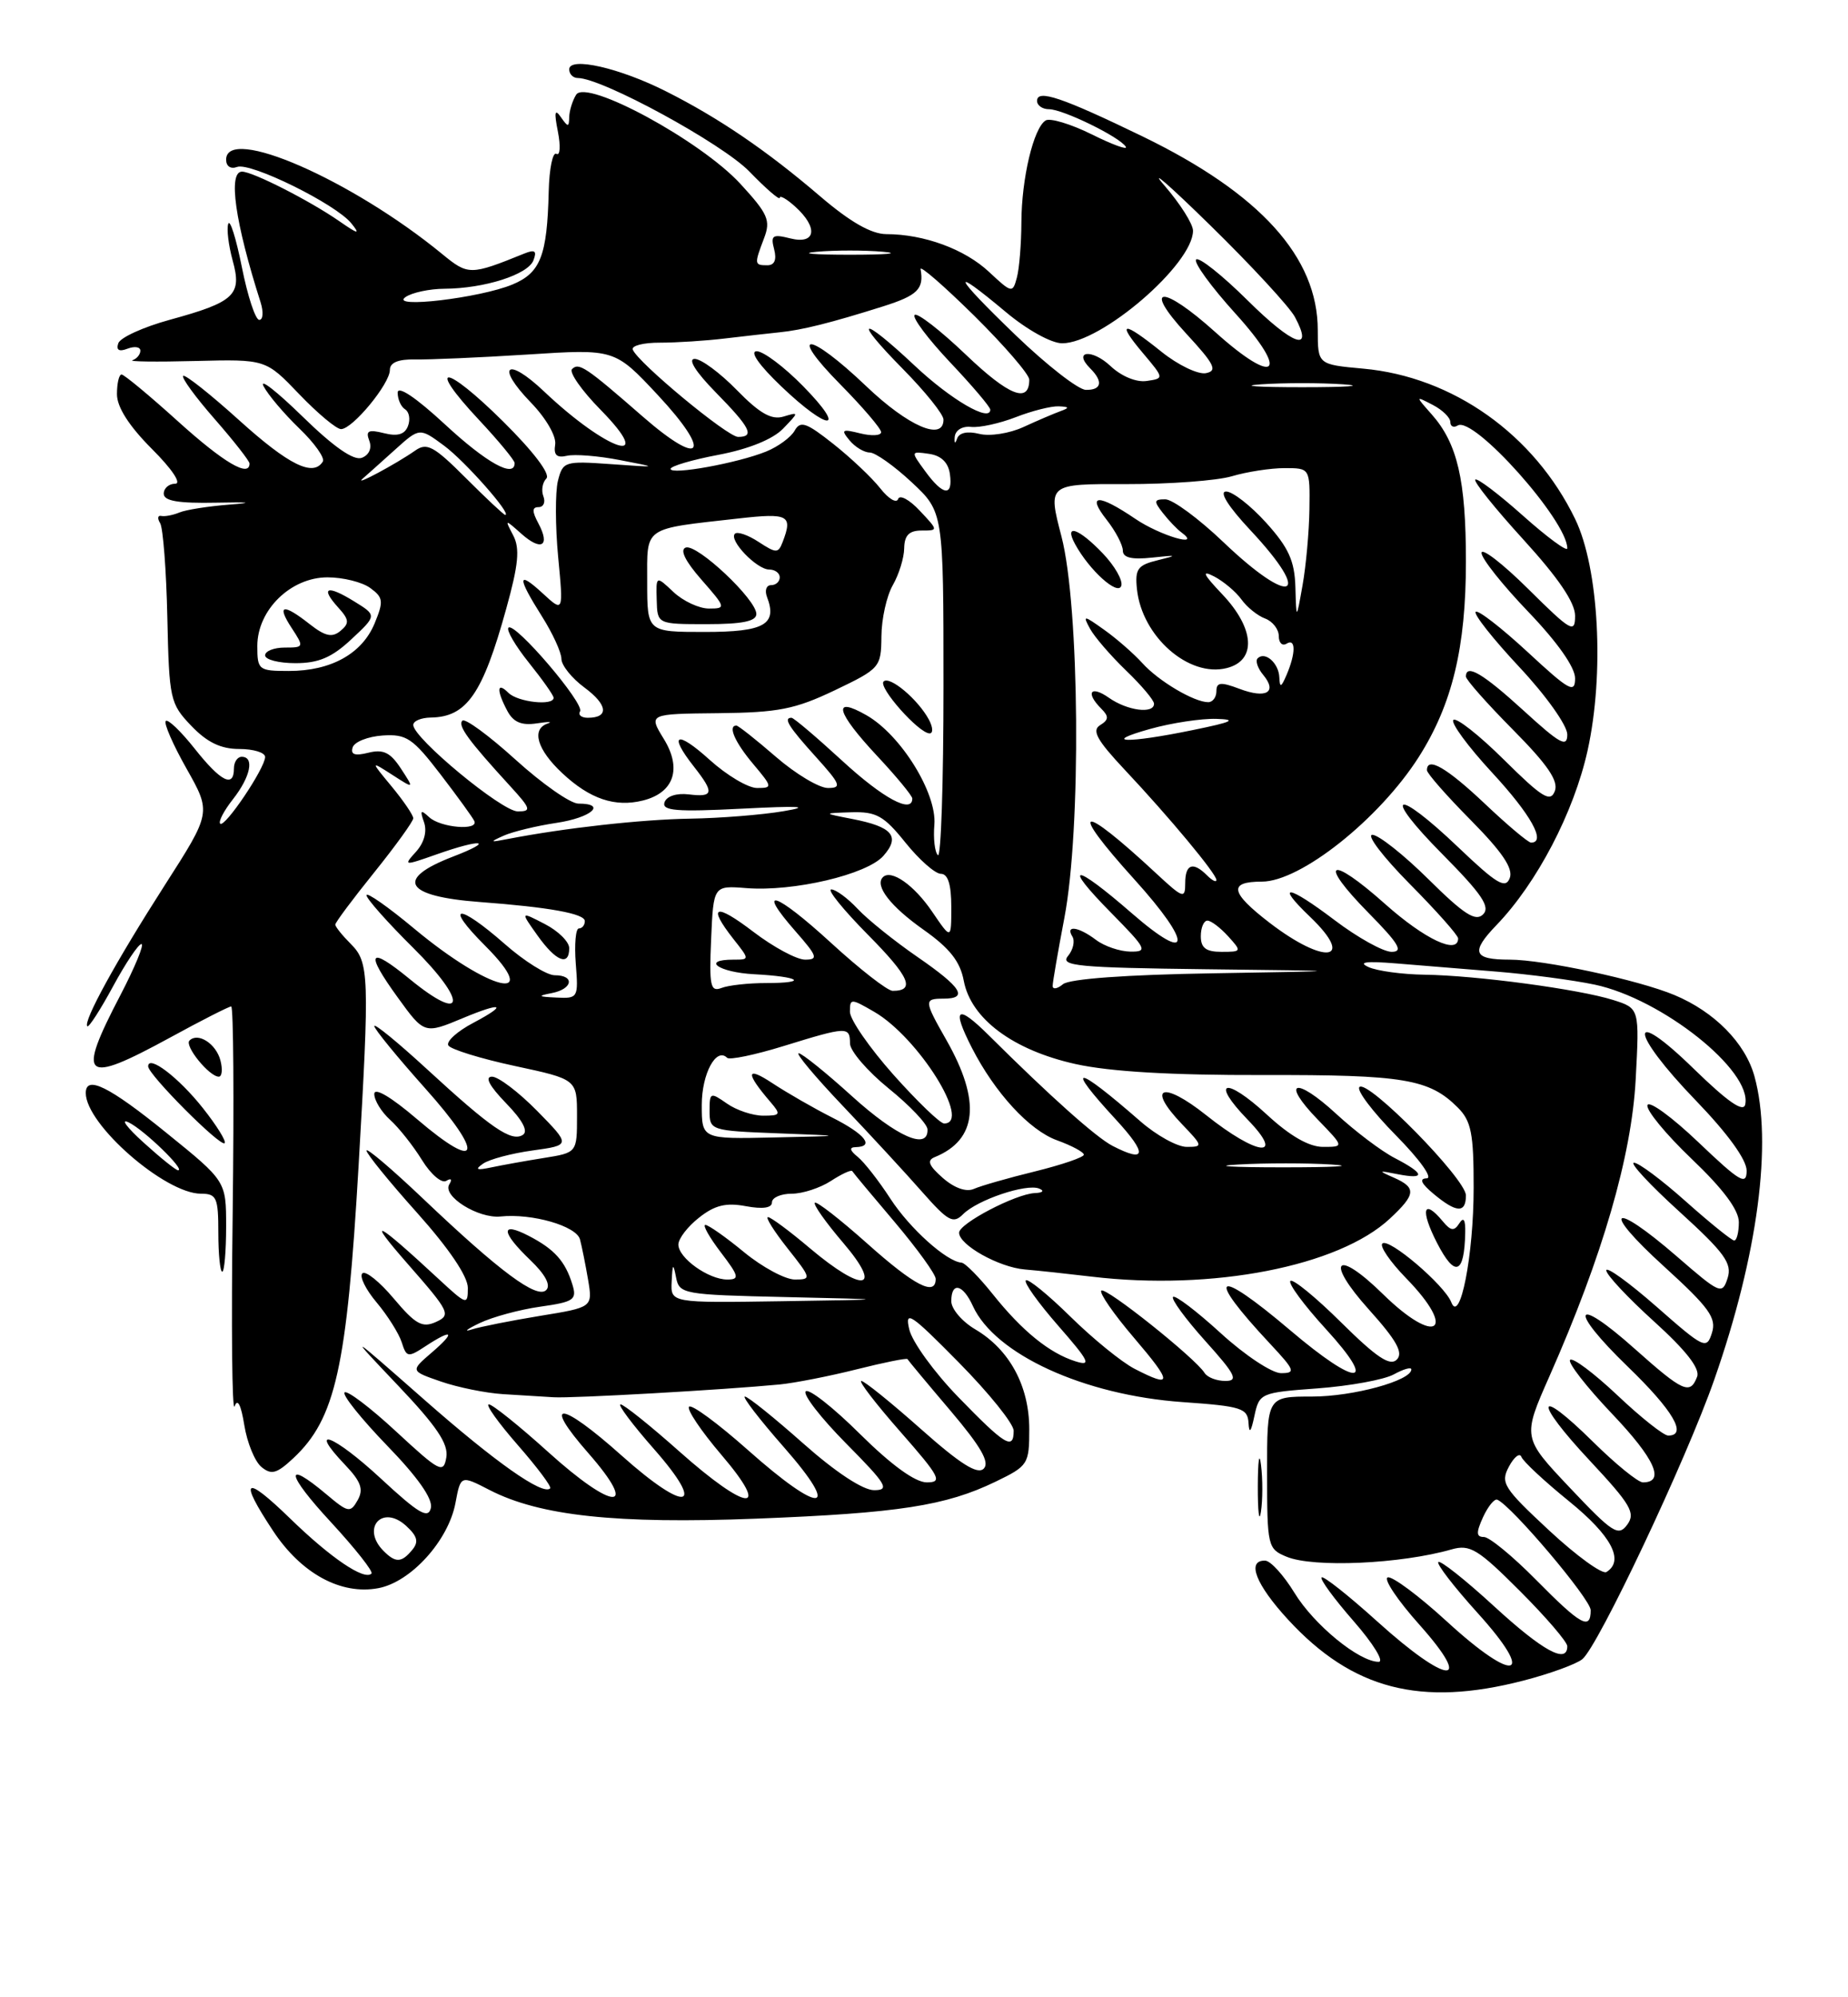 <?xml version="1.0" encoding="UTF-8" standalone="no"?>
<!DOCTYPE svg PUBLIC "-//W3C//DTD SVG 1.1//EN" "http://www.w3.org/Graphics/SVG/1.1/DTD/svg11.dtd" >
<svg xmlns="http://www.w3.org/2000/svg" xmlns:xlink="http://www.w3.org/1999/xlink" version="1.1" viewBox="0 0 237 256">
 <g >
 <path fill="currentColor"
d=" M 195.36 215.41 C 198.74 214.54 202.14 213.30 202.93 212.66 C 204.97 211.00 216.27 187.08 219.85 176.83 C 225.44 160.88 227.35 146.41 225.00 137.94 C 223.82 133.68 219.87 129.68 214.75 127.54 C 210.11 125.60 197.99 123.00 193.60 123.00 C 188.93 123.00 188.57 122.05 191.92 118.57 C 197.11 113.18 201.84 104.13 203.60 96.21 C 205.78 86.38 205.06 72.82 202.01 66.53 C 196.77 55.70 186.33 48.29 174.83 47.25 C 169.00 46.72 169.00 46.72 169.00 42.32 C 169.00 32.96 161.62 24.81 146.54 17.49 C 136.19 12.48 133.00 11.40 133.00 12.93 C 133.00 13.52 133.69 14.00 134.54 14.00 C 136.32 14.00 143.61 17.56 144.38 18.81 C 144.67 19.27 142.70 18.56 140.01 17.22 C 137.32 15.89 134.66 15.09 134.10 15.44 C 132.55 16.39 131.01 22.87 130.99 28.50 C 130.98 31.25 130.72 34.44 130.41 35.58 C 129.87 37.60 129.76 37.58 126.85 34.86 C 123.72 31.93 118.51 30.02 113.67 30.01 C 111.74 30.00 109.04 28.46 105.17 25.15 C 98.33 19.30 92.21 15.13 85.44 11.72 C 79.49 8.71 73.00 7.23 73.00 8.89 C 73.00 9.50 73.50 10.00 74.10 10.00 C 77.21 10.00 92.61 18.39 96.10 21.98 C 98.24 24.19 100.00 25.71 100.00 25.35 C 100.00 24.99 100.90 25.50 102.00 26.50 C 104.97 29.19 104.63 31.37 101.37 30.56 C 99.07 29.98 98.81 30.16 99.28 31.95 C 99.63 33.30 99.33 34.00 98.41 34.00 C 96.73 34.00 96.72 33.87 97.99 30.53 C 98.86 28.24 98.50 27.42 94.94 23.55 C 89.84 18.02 75.20 10.08 73.89 12.14 C 73.42 12.89 73.02 14.18 73.00 15.00 C 72.97 16.33 72.85 16.33 71.92 15.00 C 71.15 13.89 71.05 14.38 71.55 16.88 C 71.91 18.73 71.83 20.01 71.36 19.72 C 70.89 19.43 70.44 21.60 70.37 24.54 C 70.17 32.79 69.32 34.97 65.71 36.47 C 61.54 38.20 49.87 39.58 52.00 38.08 C 52.83 37.50 55.08 37.02 57.00 37.01 C 62.12 36.98 67.71 35.20 68.41 33.37 C 68.88 32.16 68.60 31.95 67.26 32.49 C 60.32 35.30 60.05 35.30 56.72 32.57 C 45.09 23.03 29.00 16.01 29.00 20.47 C 29.00 21.31 29.59 21.71 30.40 21.40 C 32.10 20.75 43.07 26.15 45.06 28.63 C 46.24 30.09 45.95 30.04 43.50 28.34 C 39.72 25.72 32.41 22.00 31.04 22.00 C 29.22 22.00 30.14 28.49 33.42 38.75 C 33.81 39.99 33.74 41.00 33.25 41.00 C 32.76 41.00 31.76 37.96 31.02 34.25 C 30.28 30.54 29.49 28.04 29.27 28.69 C 29.05 29.35 29.31 31.46 29.84 33.40 C 31.06 37.80 30.10 38.71 21.77 40.99 C 18.38 41.92 15.41 43.27 15.17 44.00 C 14.87 44.88 15.27 45.11 16.36 44.69 C 17.26 44.35 18.00 44.46 18.00 44.95 C 18.00 45.43 17.55 45.98 16.99 46.17 C 16.44 46.35 20.05 46.40 25.03 46.27 C 34.08 46.04 34.08 46.04 38.37 50.52 C 40.73 52.98 43.14 55.00 43.74 55.00 C 45.21 55.00 50.00 49.20 50.00 47.42 C 50.00 46.47 51.07 46.03 53.25 46.07 C 55.04 46.11 61.52 45.83 67.67 45.44 C 78.83 44.72 78.83 44.72 84.34 50.61 C 91.39 58.16 90.10 60.07 82.45 53.41 C 75.12 47.02 74.24 46.43 73.36 47.31 C 72.96 47.71 74.60 50.06 77.02 52.52 C 84.32 59.96 77.90 57.87 69.77 50.17 C 64.99 45.64 63.51 46.87 68.07 51.58 C 70.02 53.59 71.37 55.92 71.20 56.98 C 70.98 58.33 71.40 58.72 72.70 58.42 C 73.69 58.19 76.75 58.43 79.50 58.97 C 84.50 59.93 84.50 59.93 78.35 59.49 C 72.42 59.07 72.18 59.14 71.55 61.64 C 71.20 63.07 71.21 67.45 71.58 71.37 C 72.26 78.50 72.26 78.50 69.63 76.08 C 66.33 73.04 66.29 73.92 69.50 79.00 C 70.88 81.18 72.00 83.63 72.00 84.45 C 72.00 85.27 73.33 86.93 74.96 88.13 C 77.95 90.34 78.13 92.00 75.38 92.00 C 74.56 92.00 74.11 91.63 74.39 91.18 C 75.00 90.19 66.00 79.67 65.21 80.45 C 64.91 80.75 66.09 82.77 67.83 84.94 C 69.57 87.11 71.00 89.13 71.00 89.44 C 71.00 90.50 66.40 90.00 65.20 88.80 C 63.71 87.31 63.65 88.47 65.07 91.13 C 65.84 92.57 66.89 93.01 68.82 92.72 C 70.29 92.49 70.94 92.50 70.25 92.73 C 68.10 93.45 68.87 96.08 72.12 99.11 C 75.65 102.41 78.88 103.50 82.47 102.60 C 86.44 101.60 87.48 98.52 85.13 94.71 C 83.16 91.50 83.16 91.50 92.13 91.41 C 99.82 91.33 101.95 90.91 107.05 88.48 C 112.86 85.70 113.00 85.54 113.04 81.57 C 113.05 79.33 113.71 76.38 114.50 75.00 C 115.29 73.62 115.95 71.49 115.96 70.25 C 115.99 68.62 116.60 68.00 118.17 68.00 C 120.35 68.00 120.35 68.00 117.94 65.44 C 116.62 64.03 115.38 63.37 115.18 63.96 C 114.98 64.55 113.95 63.94 112.89 62.59 C 111.83 61.24 109.12 58.68 106.87 56.90 C 103.40 54.15 102.64 53.89 101.91 55.20 C 101.44 56.04 99.80 57.25 98.27 57.87 C 94.64 59.35 86.00 60.92 86.00 60.10 C 86.00 59.75 88.77 58.93 92.17 58.29 C 96.01 57.56 99.11 56.30 100.42 54.95 C 102.49 52.80 102.49 52.79 100.46 53.40 C 98.94 53.85 97.41 52.98 94.50 50.00 C 92.35 47.80 89.92 46.00 89.09 46.00 C 88.17 46.00 89.22 47.67 91.79 50.29 C 96.25 54.83 96.83 56.00 94.66 56.00 C 93.29 56.00 81.79 46.47 81.15 44.81 C 80.96 44.31 82.53 43.91 84.65 43.92 C 86.77 43.92 90.53 43.68 93.00 43.38 C 95.47 43.09 98.62 42.73 100.00 42.59 C 102.89 42.30 106.56 41.38 113.25 39.27 C 117.68 37.87 118.52 37.04 118.06 34.50 C 117.96 33.95 121.05 36.64 124.94 40.47 C 128.82 44.31 132.00 47.99 132.00 48.66 C 132.00 51.76 129.40 50.74 123.89 45.48 C 120.60 42.34 117.63 40.04 117.30 40.37 C 116.96 40.70 119.01 43.43 121.84 46.43 C 124.68 49.43 127.00 52.16 127.00 52.51 C 127.00 54.17 121.96 51.24 117.31 46.87 C 110.36 40.34 109.23 40.64 115.78 47.28 C 118.65 50.19 121.00 53.11 121.00 53.78 C 121.00 56.60 116.48 54.64 111.09 49.50 C 103.71 42.46 100.87 42.28 107.78 49.28 C 110.65 52.19 113.00 54.94 113.00 55.39 C 113.00 55.84 111.80 55.91 110.33 55.55 C 107.98 54.96 107.81 55.07 108.95 56.44 C 109.66 57.30 110.83 58.00 111.54 58.00 C 112.25 58.00 114.67 59.71 116.92 61.81 C 121.00 65.62 121.00 65.62 121.00 87.97 C 121.00 100.27 120.68 110.01 120.28 109.61 C 119.88 109.22 119.68 107.45 119.83 105.70 C 120.16 101.66 115.55 94.22 111.15 91.69 C 106.66 89.12 107.21 91.24 112.50 96.90 C 114.97 99.54 117.00 102.00 117.00 102.35 C 117.00 104.35 113.25 102.33 108.00 97.50 C 104.71 94.48 101.79 92.00 101.51 92.00 C 100.42 92.00 101.13 93.14 104.62 97.00 C 107.81 100.53 107.99 101.00 106.18 101.00 C 105.05 101.00 102.04 99.20 99.50 97.00 C 96.96 94.80 94.68 93.00 94.44 93.00 C 93.31 93.00 94.24 95.13 96.59 97.92 C 99.08 100.88 99.10 101.00 97.09 101.00 C 95.94 101.00 93.20 99.37 91.00 97.38 C 86.76 93.55 85.66 94.03 89.00 98.27 C 91.63 101.62 91.53 102.21 88.34 101.82 C 86.76 101.63 85.49 102.05 85.22 102.84 C 84.86 103.92 86.76 104.08 95.14 103.65 C 102.61 103.27 104.10 103.36 100.50 103.97 C 97.75 104.44 92.35 104.87 88.50 104.93 C 82.23 105.03 72.38 106.13 65.11 107.54 C 62.80 107.99 62.74 107.94 64.62 107.10 C 65.78 106.59 68.82 105.85 71.37 105.47 C 75.85 104.80 77.89 103.00 74.17 103.00 C 73.16 103.00 69.54 100.47 66.13 97.38 C 62.71 94.28 59.64 92.03 59.30 92.37 C 58.67 93.00 60.07 94.91 65.42 100.75 C 68.09 103.67 68.19 104.00 66.40 104.00 C 64.36 104.00 53.00 94.60 53.00 92.92 C 53.00 92.41 54.01 91.99 55.25 91.97 C 59.85 91.90 61.90 88.96 64.92 78.03 C 66.50 72.36 66.69 70.29 65.82 68.63 C 64.72 66.52 64.73 66.52 66.86 68.41 C 69.43 70.70 70.60 69.99 69.05 67.09 C 68.22 65.54 68.22 65.00 69.07 65.00 C 69.70 65.00 69.98 64.38 69.69 63.62 C 69.39 62.86 69.57 61.83 70.07 61.33 C 70.62 60.78 68.41 57.87 64.52 54.02 C 57.06 46.63 54.53 46.44 61.40 53.79 C 63.93 56.49 66.00 59.00 66.00 59.35 C 66.00 61.33 62.39 59.33 57.06 54.39 C 53.34 50.95 51.00 49.38 51.00 50.33 C 51.00 51.19 51.43 52.15 51.96 52.47 C 52.48 52.80 52.65 53.76 52.32 54.61 C 51.91 55.69 50.98 55.96 49.24 55.52 C 47.24 55.02 46.87 55.21 47.36 56.49 C 47.72 57.44 47.34 58.32 46.40 58.68 C 45.36 59.07 42.81 57.30 38.80 53.39 C 35.48 50.15 33.23 48.40 33.80 49.50 C 34.37 50.60 36.43 53.03 38.38 54.91 C 40.33 56.78 41.69 58.70 41.40 59.16 C 40.17 61.15 37.04 59.61 30.69 53.88 C 26.96 50.51 23.72 47.95 23.49 48.18 C 23.25 48.41 25.07 50.90 27.53 53.71 C 29.99 56.52 32.00 59.09 32.00 59.41 C 32.00 61.25 28.69 59.30 22.82 54.00 C 19.17 50.70 15.91 48.00 15.59 48.00 C 15.26 48.00 15.00 49.14 15.00 50.53 C 15.00 52.18 16.54 54.59 19.47 57.53 C 22.06 60.11 23.32 62.00 22.47 62.00 C 21.66 62.00 21.00 62.58 21.00 63.28 C 21.00 64.21 22.85 64.53 27.75 64.43 C 32.01 64.34 32.65 64.43 29.50 64.67 C 26.75 64.88 23.82 65.34 23.00 65.69 C 22.18 66.03 21.13 66.23 20.68 66.13 C 20.22 66.03 20.16 66.45 20.54 67.06 C 20.91 67.67 21.33 73.10 21.46 79.12 C 21.69 89.64 21.81 90.19 24.54 93.04 C 26.56 95.15 28.32 96.00 30.69 96.00 C 32.51 96.00 34.00 96.46 34.00 97.02 C 34.00 98.45 28.81 106.15 28.24 105.57 C 27.98 105.32 28.72 103.90 29.89 102.42 C 32.13 99.56 32.66 97.00 31.00 97.00 C 30.45 97.00 30.00 97.67 30.00 98.50 C 30.00 101.04 28.31 100.18 24.96 95.95 C 23.20 93.73 21.53 92.13 21.26 92.41 C 20.98 92.68 22.18 95.44 23.93 98.53 C 27.10 104.15 27.10 104.15 21.13 113.46 C 14.88 123.21 10.62 130.96 11.20 131.54 C 11.39 131.72 12.87 129.43 14.49 126.44 C 16.11 123.45 17.75 121.00 18.14 121.00 C 18.53 121.00 17.31 123.96 15.43 127.57 C 9.80 138.36 10.65 139.07 21.81 132.99 C 25.83 130.79 29.36 129.00 29.65 129.00 C 29.94 129.00 30.02 140.91 29.84 155.47 C 29.65 170.03 29.76 181.18 30.09 180.25 C 30.46 179.18 30.91 180.05 31.33 182.66 C 31.69 184.90 32.67 187.31 33.52 188.02 C 34.80 189.08 35.49 188.89 37.62 186.90 C 43.03 181.84 44.48 175.33 45.99 149.39 C 47.40 125.05 47.34 123.34 45.00 121.00 C 43.90 119.90 43.00 118.78 43.00 118.51 C 43.00 118.23 45.25 115.22 48.00 111.81 C 50.75 108.39 53.00 105.27 53.00 104.88 C 53.00 104.48 51.76 102.66 50.25 100.83 C 47.50 97.51 47.50 97.51 50.32 99.32 C 53.13 101.13 53.13 101.13 51.41 98.50 C 50.06 96.44 49.15 96.00 47.24 96.48 C 45.51 96.91 44.93 96.72 45.23 95.79 C 45.46 95.08 47.19 94.40 49.08 94.27 C 52.13 94.07 52.93 94.61 56.50 99.26 C 58.70 102.13 60.65 104.82 60.83 105.24 C 61.39 106.50 56.50 106.09 55.05 104.75 C 53.95 103.73 53.83 103.84 54.38 105.39 C 54.79 106.57 54.40 108.00 53.36 109.16 C 51.71 110.98 51.78 110.99 55.96 109.52 C 61.81 107.45 63.58 107.69 58.08 109.80 C 50.59 112.68 51.89 114.89 61.50 115.61 C 70.44 116.28 75.00 117.10 75.00 118.06 C 75.00 118.58 74.66 119.00 74.24 119.00 C 73.83 119.00 73.65 121.03 73.84 123.50 C 74.19 127.89 74.13 128.00 71.35 127.86 C 68.99 127.75 68.89 127.65 70.75 127.29 C 73.46 126.77 73.76 125.00 71.14 125.00 C 70.12 125.00 67.24 123.20 64.74 121.00 C 58.73 115.72 56.85 115.85 62.19 121.19 C 69.73 128.73 62.82 127.09 53.15 119.05 C 49.77 116.23 47.00 114.30 47.00 114.74 C 47.00 115.19 49.70 118.23 52.99 121.49 C 60.00 128.43 59.70 131.34 52.57 125.51 C 47.28 121.17 46.74 121.96 51.01 127.85 C 54.40 132.54 54.44 132.55 59.35 130.50 C 64.42 128.38 65.20 128.72 60.72 131.09 C 58.64 132.18 57.19 133.49 57.50 134.00 C 57.81 134.50 61.65 135.69 66.03 136.63 C 74.00 138.34 74.00 138.34 74.00 143.04 C 74.00 147.74 74.00 147.74 69.75 148.42 C 67.41 148.79 64.38 149.34 63.00 149.63 C 61.11 150.03 60.86 149.91 61.95 149.15 C 62.75 148.59 65.61 147.83 68.30 147.46 C 73.20 146.78 73.20 146.78 68.89 142.39 C 66.52 139.98 63.91 138.00 63.10 138.00 C 62.13 138.00 62.76 139.19 64.89 141.39 C 67.04 143.60 67.78 145.02 67.04 145.47 C 65.57 146.38 62.98 144.60 54.75 137.03 C 51.04 133.62 48.00 131.13 48.00 131.51 C 48.00 131.89 50.95 135.49 54.54 139.51 C 62.20 148.07 61.58 150.36 53.49 143.45 C 50.13 140.58 48.00 139.33 48.00 140.22 C 48.00 141.03 48.91 142.52 50.03 143.53 C 51.15 144.54 52.99 146.86 54.12 148.69 C 55.25 150.52 56.65 151.72 57.24 151.35 C 57.86 150.97 58.02 151.16 57.62 151.80 C 56.69 153.31 61.33 156.21 64.19 155.92 C 68.25 155.50 73.91 157.14 74.38 158.85 C 74.62 159.76 75.09 162.09 75.42 164.03 C 76.01 167.56 76.01 167.56 69.25 168.66 C 65.54 169.27 61.60 170.05 60.50 170.40 C 59.40 170.75 59.85 170.38 61.50 169.59 C 63.15 168.80 66.65 167.85 69.29 167.48 C 73.60 166.87 74.01 166.59 73.41 164.65 C 72.50 161.66 71.11 160.11 67.82 158.41 C 64.15 156.51 64.23 157.89 68.01 161.51 C 69.93 163.35 70.67 164.73 70.05 165.35 C 68.87 166.53 64.13 163.02 54.25 153.63 C 50.26 149.84 47.00 147.07 47.00 147.47 C 47.00 147.87 49.92 151.47 53.50 155.46 C 57.58 160.02 60.00 163.60 60.00 165.07 C 60.00 167.32 59.86 167.27 56.25 163.93 C 48.14 156.41 46.85 155.79 52.29 162.00 C 57.67 168.13 57.87 168.55 55.91 169.44 C 54.16 170.23 53.29 169.75 50.50 166.44 C 48.68 164.27 46.86 162.82 46.47 163.21 C 46.07 163.60 46.90 165.28 48.31 166.95 C 49.71 168.62 51.16 170.92 51.52 172.05 C 52.13 173.98 52.33 174.02 54.55 172.56 C 58.07 170.25 58.50 170.67 55.37 173.36 C 52.62 175.72 52.62 175.72 56.56 177.08 C 58.73 177.83 62.30 178.55 64.50 178.69 C 66.70 178.82 69.62 179.00 71.00 179.09 C 73.41 179.24 92.83 178.14 100.00 177.45 C 101.92 177.26 106.37 176.39 109.87 175.51 C 113.37 174.63 116.30 174.04 116.38 174.20 C 116.47 174.37 118.94 177.34 121.90 180.82 C 125.80 185.42 126.96 187.44 126.16 188.24 C 125.36 189.04 123.17 187.66 118.11 183.17 C 114.29 179.78 110.85 177.00 110.46 177.00 C 110.07 177.00 112.32 179.93 115.46 183.50 C 120.56 189.31 120.92 190.00 118.86 190.00 C 117.37 190.00 114.34 187.80 110.30 183.81 C 106.87 180.40 103.73 177.94 103.33 178.33 C 102.94 178.73 105.27 181.74 108.53 185.03 C 113.71 190.26 114.15 191.00 112.10 191.00 C 110.67 191.00 107.16 188.69 103.00 185.00 C 99.28 181.70 95.92 179.00 95.53 179.00 C 95.15 179.00 97.40 181.93 100.54 185.50 C 108.02 194.02 105.33 194.22 95.90 185.84 C 92.09 182.46 88.70 179.96 88.37 180.30 C 88.04 180.63 89.90 183.40 92.50 186.45 C 99.03 194.09 95.89 193.83 87.08 186.00 C 83.37 182.70 79.99 180.00 79.58 180.00 C 79.17 180.00 81.11 182.59 83.89 185.75 C 90.68 193.47 88.06 194.00 79.74 186.58 C 71.86 179.54 69.40 179.35 75.45 186.25 C 82.08 193.82 78.71 193.71 70.26 186.07 C 66.56 182.73 63.15 180.00 62.69 180.00 C 62.22 180.00 63.89 182.34 66.39 185.20 C 68.89 188.06 70.77 190.56 70.56 190.77 C 69.62 191.71 63.52 187.41 54.41 179.40 C 44.50 170.69 44.50 170.69 51.06 177.60 C 56.00 182.80 57.53 185.06 57.24 186.79 C 56.88 188.91 56.41 188.67 50.81 183.49 C 47.49 180.41 44.51 178.16 44.19 178.47 C 43.87 178.79 46.33 181.85 49.64 185.28 C 53.58 189.34 55.53 192.12 55.26 193.28 C 54.92 194.73 53.70 194.01 48.81 189.48 C 42.77 183.89 39.33 182.59 44.26 187.76 C 46.30 189.90 46.65 190.89 45.87 192.28 C 44.93 193.94 44.66 193.89 41.86 191.53 C 36.37 186.92 36.70 188.91 42.45 195.11 C 45.56 198.48 47.90 201.44 47.64 201.69 C 46.73 202.61 42.43 199.70 37.25 194.67 C 31.33 188.92 30.55 189.47 35.03 196.23 C 38.65 201.70 43.73 204.46 48.52 203.56 C 52.69 202.78 57.50 197.47 58.41 192.65 C 59.08 189.07 59.08 189.07 62.79 190.98 C 69.22 194.29 79.03 195.35 96.99 194.65 C 115.24 193.94 121.30 193.00 127.70 189.90 C 131.86 187.89 132.00 187.66 132.00 183.16 C 131.99 177.64 129.47 172.98 125.08 170.39 C 123.38 169.39 122.00 167.77 122.00 166.78 C 122.00 164.25 123.49 164.58 124.77 167.40 C 127.59 173.58 139.02 178.82 151.67 179.71 C 159.23 180.24 160.01 180.49 160.12 182.40 C 160.20 183.83 160.44 183.55 160.87 181.50 C 161.50 178.56 161.65 178.49 169.01 177.95 C 173.13 177.64 177.51 176.84 178.75 176.16 C 179.99 175.48 181.00 175.19 181.00 175.52 C 181.00 176.96 173.54 179.00 168.28 179.00 C 162.49 179.00 162.49 179.00 162.50 188.75 C 162.50 198.21 162.58 198.53 165.00 199.53 C 168.44 200.96 179.64 200.46 186.16 198.59 C 188.52 197.92 189.54 198.54 194.91 203.91 C 198.26 207.26 201.00 210.45 201.00 211.00 C 201.00 213.33 197.87 211.62 191.60 205.87 C 187.93 202.50 184.71 199.95 184.46 200.21 C 184.21 200.46 186.47 203.39 189.49 206.73 C 197.09 215.12 194.36 215.90 185.58 207.85 C 181.97 204.54 178.54 201.99 177.97 202.18 C 177.40 202.37 179.23 205.11 182.05 208.26 C 189.15 216.23 185.67 215.98 176.69 207.88 C 172.96 204.51 169.72 201.95 169.49 202.18 C 169.25 202.41 171.11 204.94 173.61 207.80 C 176.11 210.66 177.55 213.00 176.81 213.00 C 174.30 213.00 168.51 208.26 166.00 204.14 C 164.62 201.89 162.94 200.04 162.25 200.03 C 159.83 199.97 161.04 203.09 165.20 207.60 C 173.45 216.55 182.20 218.81 195.36 215.41 Z  M 161.72 187.77 C 161.50 185.97 161.32 187.20 161.31 190.50 C 161.30 193.80 161.49 195.27 161.71 193.77 C 161.94 192.27 161.95 189.57 161.72 187.77 Z  M 29.00 157.20 C 29.00 151.39 29.00 151.39 21.34 145.20 C 13.97 139.23 11.00 137.77 11.00 140.10 C 11.00 144.12 21.17 153.00 25.77 153.00 C 27.78 153.00 28.00 153.50 28.00 158.00 C 28.00 160.75 28.23 163.00 28.50 163.00 C 28.77 163.00 29.00 160.39 29.00 157.20 Z  M 26.02 142.03 C 22.92 138.11 19.00 135.13 19.00 136.68 C 19.00 137.73 28.28 147.05 28.81 146.52 C 29.05 146.29 27.79 144.26 26.02 142.03 Z  M 28.27 135.92 C 27.71 133.77 25.39 132.28 24.30 133.37 C 23.62 134.04 26.84 138.00 28.06 138.00 C 28.47 138.00 28.57 137.06 28.27 135.92 Z  M 73.00 121.53 C 73.00 120.71 71.59 119.32 69.86 118.43 C 66.73 116.81 66.73 116.81 68.93 119.90 C 71.30 123.23 73.00 123.91 73.00 121.53 Z  M 119.13 92.24 C 117.74 89.65 114.09 86.58 113.32 87.35 C 112.59 88.08 117.84 94.00 119.22 94.00 C 119.69 94.00 119.65 93.21 119.13 92.24 Z  M 103.00 49.50 C 100.57 47.02 97.89 45.01 97.04 45.02 C 96.11 45.04 97.35 46.81 100.19 49.52 C 106.32 55.37 108.74 55.35 103.00 49.50 Z  M 197.00 202.50 C 194.01 199.47 191.00 197.00 190.31 197.00 C 189.32 197.00 189.29 196.45 190.19 194.47 C 190.83 193.08 191.65 192.07 192.02 192.22 C 193.84 192.97 204.00 204.97 204.00 206.38 C 204.00 209.01 202.74 208.31 197.00 202.50 Z  M 198.67 196.16 C 192.80 190.70 192.40 190.06 193.52 187.97 C 194.19 186.72 194.91 186.17 195.12 186.74 C 195.33 187.31 198.09 189.88 201.25 192.44 C 206.67 196.84 208.36 200.04 206.02 201.49 C 205.49 201.82 202.18 199.42 198.67 196.16 Z  M 49.20 198.80 C 46.28 195.88 49.01 192.79 52.06 195.55 C 53.53 196.89 53.73 197.62 52.87 198.65 C 51.50 200.31 50.74 200.34 49.20 198.80 Z  M 201.33 190.69 C 195.24 184.25 195.24 184.25 198.72 176.38 C 205.52 161.00 209.24 148.20 209.77 138.37 C 210.26 129.24 210.26 129.24 206.88 128.17 C 202.52 126.79 189.32 125.02 182.68 124.93 C 179.83 124.89 176.60 124.45 175.50 123.95 C 174.11 123.31 175.19 123.17 179.00 123.48 C 182.03 123.73 187.88 124.20 192.00 124.54 C 196.12 124.88 201.75 125.62 204.50 126.20 C 213.12 128.01 224.72 137.23 223.82 141.56 C 223.60 142.63 221.60 141.25 217.25 137.02 C 208.72 128.70 208.93 132.20 217.50 141.07 C 221.58 145.30 224.00 148.64 224.00 150.05 C 224.00 151.99 223.15 151.49 217.83 146.42 C 214.43 143.18 211.49 141.03 211.28 141.65 C 211.08 142.27 213.63 145.37 216.95 148.54 C 220.99 152.39 223.00 155.08 223.00 156.65 C 223.00 157.94 222.73 159.00 222.41 159.00 C 222.09 159.00 219.30 156.75 216.21 154.00 C 213.13 151.25 210.13 149.01 209.55 149.03 C 208.97 149.04 211.60 151.87 215.39 155.31 C 221.18 160.58 222.16 161.93 221.56 163.82 C 220.87 165.97 220.61 165.86 215.04 161.03 C 206.65 153.77 205.21 154.88 213.39 162.31 C 219.21 167.61 220.16 168.92 219.55 170.84 C 218.87 173.00 218.55 172.85 212.42 167.46 C 208.89 164.37 206.00 162.28 206.00 162.83 C 206.00 163.38 208.76 166.33 212.12 169.37 C 216.24 173.10 218.05 175.42 217.65 176.46 C 216.75 178.81 215.86 178.41 209.65 172.88 C 201.78 165.86 201.05 167.71 208.76 175.17 C 214.57 180.78 216.46 184.00 213.94 184.00 C 213.36 184.00 210.43 181.68 207.43 178.84 C 204.43 176.01 201.70 173.96 201.36 174.30 C 201.03 174.64 203.45 177.75 206.74 181.21 C 212.24 186.98 213.59 190.00 210.70 190.00 C 210.07 190.00 207.20 187.66 204.31 184.81 C 196.92 177.52 196.61 179.44 203.91 187.24 C 209.14 192.84 209.78 193.92 208.69 195.42 C 207.55 196.97 206.82 196.50 201.33 190.69 Z  M 122.89 179.06 C 119.81 175.89 116.98 171.99 116.61 170.39 C 116.01 167.85 116.79 168.37 122.96 174.63 C 126.83 178.55 130.00 182.49 130.00 183.38 C 130.00 185.92 128.90 185.25 122.89 179.06 Z  M 145.50 175.44 C 143.85 174.59 140.15 171.58 137.27 168.75 C 134.40 165.93 131.83 163.84 131.56 164.11 C 131.28 164.38 133.16 167.00 135.72 169.93 C 139.70 174.48 140.02 175.14 137.94 174.49 C 134.59 173.44 131.09 170.60 127.32 165.88 C 125.57 163.69 123.77 161.87 123.32 161.84 C 121.40 161.70 116.68 157.47 114.19 153.64 C 112.71 151.36 110.83 148.95 110.00 148.28 C 108.96 147.43 108.88 147.05 109.75 147.03 C 112.21 146.97 110.93 145.36 106.75 143.25 C 104.41 142.07 100.95 140.08 99.05 138.83 C 95.66 136.59 95.57 137.48 98.81 141.25 C 100.18 142.85 100.10 143.00 97.88 143.00 C 96.54 143.00 94.44 142.30 93.22 141.44 C 91.10 139.96 91.00 140.00 91.00 142.40 C 91.00 144.88 91.16 144.93 99.75 145.26 C 108.50 145.59 108.50 145.59 99.25 145.79 C 90.00 146.00 90.00 146.00 90.00 141.62 C 90.00 137.63 91.85 134.18 93.25 135.58 C 93.55 135.89 96.82 135.21 100.51 134.07 C 108.64 131.56 109.00 131.54 109.01 133.75 C 109.02 134.71 111.25 137.30 113.96 139.50 C 116.68 141.70 118.92 144.06 118.95 144.75 C 119.06 147.49 115.03 145.72 109.26 140.50 C 105.92 137.47 102.84 135.00 102.43 135.00 C 102.01 135.00 104.56 138.04 108.09 141.75 C 111.62 145.46 116.21 150.43 118.28 152.79 C 121.60 156.55 122.25 156.90 123.52 155.62 C 125.36 153.78 131.61 151.68 133.26 152.34 C 133.98 152.63 133.74 152.88 132.71 152.92 C 130.25 153.03 123.00 156.82 123.00 158.00 C 123.00 159.57 128.09 162.42 131.41 162.71 C 133.11 162.85 136.97 163.27 140.00 163.63 C 155.48 165.47 171.68 162.32 178.25 156.19 C 181.59 153.08 181.67 152.23 178.75 150.94 C 176.70 150.04 176.74 150.00 179.25 150.50 C 182.87 151.21 182.73 150.43 178.89 148.44 C 177.17 147.56 173.79 145.00 171.37 142.77 C 166.11 137.92 164.18 138.53 169.01 143.51 C 172.39 147.00 172.39 147.00 169.67 147.00 C 167.88 147.00 165.43 145.60 162.46 142.85 C 157.13 137.94 155.14 138.48 160.01 143.51 C 164.92 148.57 161.25 148.17 154.67 142.92 C 149.08 138.48 146.97 139.27 151.58 144.08 C 154.27 146.89 154.30 147.00 152.19 147.00 C 150.99 147.00 148.32 145.53 146.25 143.72 C 137.84 136.38 136.46 136.29 143.13 143.52 C 147.18 147.92 147.02 149.11 142.68 146.87 C 140.57 145.78 134.68 140.52 126.82 132.71 C 122.72 128.64 122.01 129.16 124.64 134.30 C 127.58 140.05 132.02 144.88 135.55 146.15 C 137.45 146.84 139.00 147.67 139.00 148.00 C 139.00 148.33 136.19 149.29 132.75 150.14 C 129.31 150.98 125.79 151.99 124.91 152.38 C 123.93 152.82 122.41 152.29 120.91 150.98 C 119.10 149.39 118.84 148.73 119.88 148.31 C 125.34 146.08 125.83 141.15 121.38 133.32 C 118.49 128.25 118.47 128.00 121.00 128.00 C 124.23 128.00 123.34 126.57 117.67 122.66 C 114.74 120.64 111.28 117.87 110.00 116.50 C 108.71 115.12 107.18 114.00 106.61 114.00 C 106.03 114.00 108.15 116.61 111.31 119.81 C 116.65 125.20 117.44 127.00 114.48 127.00 C 113.82 127.00 110.28 124.24 106.60 120.87 C 99.44 114.31 96.84 113.47 102.04 119.39 C 104.83 122.57 104.97 123.00 103.25 123.00 C 102.17 123.00 99.20 121.40 96.64 119.45 C 91.70 115.68 90.67 116.04 94.07 120.37 C 96.15 123.00 96.15 123.00 94.07 123.00 C 89.85 123.00 92.17 124.63 96.72 124.87 C 102.63 125.18 103.75 126.00 98.25 126.00 C 96.00 126.00 93.43 126.28 92.53 126.63 C 91.11 127.17 90.94 126.39 91.20 120.38 C 91.50 113.50 91.50 113.50 95.71 113.83 C 101.75 114.31 111.17 112.10 113.29 109.70 C 115.50 107.20 114.46 105.97 109.30 104.97 C 105.50 104.23 105.50 104.23 109.20 104.11 C 112.38 104.02 113.36 104.56 116.12 108.00 C 117.89 110.20 119.93 112.00 120.67 112.00 C 121.57 112.00 122.00 113.37 122.00 116.23 C 122.00 120.46 122.00 120.46 119.55 116.86 C 117.23 113.44 114.29 111.38 113.23 112.43 C 112.14 113.52 114.20 116.18 118.46 119.18 C 121.80 121.54 123.14 123.24 123.60 125.71 C 124.52 130.58 129.92 134.60 137.93 136.38 C 142.35 137.36 150.23 137.82 162.00 137.79 C 180.04 137.75 183.29 138.29 186.96 141.96 C 188.68 143.68 189.00 145.27 188.99 152.25 C 188.99 160.89 187.24 169.80 186.12 166.91 C 185.26 164.71 178.08 158.59 177.28 159.39 C 176.92 159.74 178.29 161.73 180.31 163.81 C 186.97 170.63 184.21 172.58 177.38 165.89 C 171.32 159.94 169.85 161.50 175.55 167.84 C 179.13 171.82 180.00 173.40 179.13 174.27 C 178.26 175.14 176.52 173.97 172.02 169.52 C 168.74 166.27 165.80 163.87 165.49 164.18 C 165.17 164.49 167.23 167.28 170.06 170.37 C 176.82 177.77 174.12 177.85 165.46 170.50 C 155.78 162.29 154.44 163.21 162.90 172.25 C 166.07 175.64 166.20 176.00 164.28 176.00 C 163.12 176.00 159.63 173.69 156.55 170.87 C 153.46 168.05 150.71 165.96 150.44 166.23 C 150.17 166.50 152.02 169.03 154.56 171.86 C 158.45 176.18 158.86 177.00 157.15 177.00 C 156.03 177.00 154.83 176.54 154.48 175.97 C 153.31 174.08 141.78 164.89 141.24 165.42 C 140.95 165.71 142.84 168.44 145.44 171.48 C 150.40 177.29 150.41 177.97 145.50 175.44 Z  M 187.91 158.00 C 187.95 156.32 187.70 155.93 187.15 156.80 C 186.49 157.83 186.06 157.78 185.04 156.55 C 182.53 153.52 182.11 155.06 184.29 159.30 C 186.60 163.79 187.80 163.36 187.91 158.00 Z  M 188.00 153.22 C 188.00 151.11 175.38 138.29 174.34 139.33 C 173.94 139.73 176.05 142.51 179.02 145.52 C 182.08 148.62 183.79 151.01 182.97 151.03 C 181.97 151.06 182.25 151.69 183.86 153.03 C 186.79 155.47 188.00 155.53 188.00 153.22 Z  M 86.14 164.25 C 86.25 161.93 86.34 161.85 86.70 163.72 C 87.12 165.87 87.59 165.95 100.82 166.25 C 114.50 166.56 114.50 166.56 100.25 166.78 C 86.00 167.00 86.00 167.00 86.14 164.25 Z  M 111.20 159.37 C 107.74 156.29 104.73 153.94 104.50 154.16 C 104.28 154.39 105.91 156.69 108.13 159.29 C 113.32 165.36 110.75 165.79 103.88 160.00 C 101.28 157.80 98.85 156.00 98.49 156.00 C 98.13 156.00 99.26 157.80 101.00 160.00 C 104.06 163.86 104.09 164.00 101.94 164.00 C 100.71 164.00 97.78 162.43 95.43 160.50 C 93.09 158.57 90.85 157.00 90.46 157.00 C 90.08 157.00 90.96 158.57 92.43 160.50 C 94.78 163.58 94.88 164.00 93.27 164.00 C 90.86 164.00 87.00 161.24 87.00 159.52 C 87.00 158.76 88.19 157.21 89.66 156.06 C 91.67 154.47 93.12 154.12 95.66 154.60 C 97.82 155.00 99.00 154.83 99.00 154.11 C 99.00 153.50 100.14 153.00 101.54 153.00 C 102.93 153.00 105.19 152.26 106.57 151.36 C 107.94 150.47 109.17 149.90 109.30 150.11 C 109.43 150.33 111.89 153.28 114.77 156.67 C 117.64 160.07 120.00 163.33 120.00 163.92 C 120.00 166.20 117.27 164.79 111.20 159.37 Z  M 158.79 149.26 C 162.25 149.06 167.65 149.06 170.79 149.26 C 173.93 149.46 171.10 149.62 164.50 149.62 C 157.90 149.62 155.33 149.45 158.79 149.26 Z  M 114.58 137.75 C 111.52 134.31 109.01 130.69 109.00 129.69 C 109.00 127.95 109.11 127.95 112.12 129.69 C 117.77 132.97 124.68 144.00 121.08 144.00 C 120.57 144.00 117.65 141.19 114.58 137.75 Z  M 135.00 126.37 C 135.00 125.89 135.68 121.97 136.50 117.66 C 138.68 106.28 138.46 77.71 136.13 68.76 C 134.37 62.02 134.37 62.02 144.43 62.05 C 149.97 62.06 156.07 61.61 157.99 61.04 C 159.91 60.47 162.95 60.00 164.74 60.00 C 168.00 60.00 168.00 60.00 167.93 65.25 C 167.89 68.14 167.49 72.53 167.05 75.00 C 166.25 79.50 166.25 79.50 166.13 75.25 C 166.03 71.88 165.26 70.19 162.38 67.00 C 160.39 64.80 158.08 63.00 157.25 63.00 C 156.31 63.00 157.49 64.89 160.36 67.96 C 168.49 76.64 165.71 77.89 156.91 69.50 C 153.74 66.47 150.38 64.00 149.45 64.00 C 147.98 64.00 147.94 64.23 149.13 65.75 C 149.88 66.71 150.95 67.83 151.50 68.23 C 154.27 70.27 148.77 68.66 145.60 66.50 C 140.82 63.26 139.32 63.32 141.93 66.63 C 143.07 68.08 144.00 69.86 144.00 70.57 C 144.00 71.48 145.13 71.75 147.75 71.47 C 150.99 71.12 151.09 71.17 148.50 71.80 C 145.90 72.43 145.54 72.92 145.81 75.51 C 146.44 81.57 152.45 86.86 157.32 85.63 C 161.17 84.67 160.93 80.57 156.75 76.17 C 154.30 73.59 154.04 73.03 155.70 73.88 C 156.91 74.51 158.48 75.83 159.20 76.82 C 159.91 77.82 161.29 78.93 162.25 79.28 C 163.21 79.64 164.00 80.65 164.00 81.53 C 164.00 82.40 164.45 82.84 165.00 82.50 C 166.19 81.76 166.19 83.72 165.00 86.50 C 164.30 88.13 164.13 88.19 164.07 86.81 C 163.99 84.98 162.23 83.44 161.29 84.38 C 160.97 84.69 161.29 85.65 162.00 86.50 C 163.85 88.73 162.40 89.59 158.96 88.29 C 156.55 87.38 156.00 87.44 156.00 88.59 C 156.00 89.36 155.53 90.00 154.95 90.00 C 153.14 90.00 148.58 87.30 146.50 84.99 C 145.40 83.78 143.21 81.86 141.63 80.74 C 138.94 78.82 138.83 78.82 139.80 80.60 C 140.37 81.64 142.45 84.05 144.42 85.95 C 146.39 87.84 148.00 89.75 148.00 90.20 C 148.00 91.54 144.58 91.10 142.22 89.44 C 139.85 87.78 139.17 88.77 141.24 90.84 C 142.23 91.83 142.20 92.26 141.08 92.95 C 139.99 93.62 140.68 94.87 144.24 98.66 C 149.96 104.74 156.00 112.00 156.00 112.79 C 156.00 113.13 155.46 112.86 154.80 112.20 C 152.99 110.39 152.00 110.75 152.00 113.20 C 152.00 115.25 151.73 115.15 148.25 111.92 C 138.38 102.75 136.87 103.20 145.50 112.74 C 153.01 121.04 152.81 123.71 145.17 117.07 C 137.70 110.57 136.12 110.53 142.50 117.00 C 147.06 121.63 147.24 122.00 144.96 121.97 C 143.61 121.95 141.63 121.28 140.56 120.47 C 138.31 118.77 136.59 118.53 137.53 120.04 C 137.88 120.62 137.63 121.74 136.96 122.54 C 135.91 123.81 138.23 124.03 154.63 124.23 C 173.50 124.45 173.50 124.45 155.57 124.75 C 144.46 124.93 137.14 125.46 136.32 126.15 C 135.60 126.75 135.00 126.85 135.00 126.37 Z  M 141.42 70.92 C 138.32 67.68 136.41 67.05 137.88 69.75 C 139.71 73.10 143.37 76.40 143.80 75.09 C 144.03 74.40 142.96 72.53 141.42 70.92 Z  M 154.00 120.00 C 154.00 118.90 154.38 118.00 154.85 118.00 C 155.31 118.00 156.50 118.90 157.50 120.00 C 159.27 121.95 159.25 122.00 156.65 122.00 C 154.67 122.00 154.00 121.50 154.00 120.00 Z  M 162.80 118.26 C 157.77 114.39 157.51 113.00 161.83 113.00 C 166.80 113.00 176.91 104.96 181.97 97.00 C 186.25 90.25 188.00 82.99 188.00 71.97 C 188.00 61.52 186.91 56.84 183.61 53.11 C 181.50 50.73 181.50 50.73 183.75 51.90 C 184.99 52.54 186.00 53.53 186.00 54.09 C 186.00 54.66 186.42 54.86 186.94 54.54 C 188.98 53.28 201.00 66.74 201.00 70.28 C 201.00 70.76 198.44 68.88 195.32 66.10 C 192.19 63.31 189.44 61.23 189.20 61.47 C 188.95 61.71 191.74 65.18 195.38 69.17 C 199.85 74.07 202.00 77.23 202.00 78.93 C 202.00 81.23 201.49 80.94 196.00 75.50 C 192.70 72.23 190.00 70.15 190.00 70.87 C 190.00 71.59 192.70 74.98 196.00 78.42 C 199.74 82.32 202.00 85.53 202.00 86.94 C 202.00 88.94 201.25 88.52 195.89 83.55 C 192.52 80.44 189.54 78.13 189.25 78.42 C 188.96 78.71 191.48 81.90 194.86 85.51 C 198.28 89.16 201.00 92.99 201.00 94.14 C 201.00 95.86 200.08 95.36 195.42 91.10 C 190.18 86.32 188.00 85.03 188.00 86.72 C 188.00 87.12 190.72 90.19 194.04 93.54 C 198.49 98.03 199.90 100.10 199.40 101.40 C 198.83 102.88 197.79 102.24 192.89 97.39 C 189.68 94.21 186.75 91.91 186.39 92.28 C 186.03 92.64 188.26 95.68 191.36 99.03 C 196.33 104.40 198.34 108.00 196.35 108.00 C 195.99 108.00 193.31 105.75 190.41 103.00 C 185.53 98.39 183.00 96.93 183.00 98.72 C 183.00 99.12 185.54 102.01 188.64 105.14 C 192.68 109.23 194.09 111.32 193.62 112.55 C 193.07 113.97 191.95 113.30 187.05 108.63 C 178.85 100.81 177.11 101.54 184.99 109.49 C 190.05 114.60 191.16 116.24 190.20 117.20 C 189.24 118.16 187.75 117.20 183.21 112.71 C 180.04 109.57 176.79 107.00 176.00 107.00 C 175.21 107.00 177.36 109.82 180.78 113.28 C 184.20 116.73 187.00 119.88 187.00 120.28 C 187.00 122.41 182.72 120.39 177.65 115.88 C 170.47 109.48 168.92 110.32 175.52 117.02 C 179.41 120.97 180.02 122.00 178.46 122.00 C 177.38 121.99 174.09 120.16 171.15 117.93 C 165.14 113.38 163.46 113.16 168.01 117.51 C 173.92 123.17 169.93 123.74 162.80 118.26 Z  M 147.50 93.43 C 150.25 92.66 154.07 92.08 156.00 92.14 C 158.72 92.22 158.05 92.54 153.00 93.57 C 144.56 95.31 141.08 95.22 147.50 93.43 Z  M 33.00 82.80 C 33.00 78.19 37.28 74.00 42.00 74.00 C 43.99 74.00 46.46 74.61 47.49 75.37 C 49.16 76.59 49.21 77.07 48.04 79.91 C 46.43 83.79 42.45 86.00 37.05 86.00 C 33.16 86.00 33.00 85.87 33.00 82.80 Z  M 45.06 81.94 C 48.34 78.88 48.34 78.88 45.42 77.08 C 41.94 74.93 41.03 75.27 43.36 77.85 C 44.79 79.42 44.83 79.89 43.67 80.86 C 42.60 81.75 41.71 81.56 39.73 80.01 C 36.29 77.30 35.43 77.48 37.41 80.50 C 39.01 82.94 38.98 83.00 36.52 83.00 C 35.14 83.00 34.00 83.45 34.00 84.00 C 34.00 84.55 35.75 85.00 37.89 85.00 C 40.86 85.00 42.57 84.27 45.06 81.94 Z  M 83.00 74.62 C 83.00 67.38 82.33 67.85 94.75 66.45 C 101.12 65.73 101.69 66.04 100.38 69.45 C 99.81 70.94 99.56 70.94 97.29 69.46 C 95.94 68.57 94.57 68.10 94.25 68.41 C 93.43 69.23 97.05 73.00 98.65 73.00 C 99.39 73.00 100.00 73.45 100.00 74.00 C 100.00 74.55 99.50 75.00 98.89 75.00 C 98.28 75.00 98.05 75.67 98.36 76.50 C 99.72 80.04 98.03 81.00 90.39 81.00 C 83.00 81.00 83.00 81.00 83.00 74.62 Z  M 97.00 78.70 C 97.00 76.83 89.41 69.70 87.95 70.18 C 87.15 70.45 87.87 71.92 89.96 74.30 C 93.10 77.88 93.13 78.00 90.92 78.00 C 89.66 78.00 87.62 77.05 86.38 75.89 C 84.13 73.77 84.13 73.77 84.22 76.89 C 84.30 80.00 84.30 80.00 90.65 80.00 C 95.19 80.00 97.00 79.63 97.00 78.70 Z  M 59.73 61.26 C 55.65 57.18 54.75 56.69 53.25 57.75 C 50.81 59.46 45.28 62.42 46.50 61.36 C 47.05 60.88 48.92 59.21 50.66 57.64 C 53.81 54.80 53.81 54.80 56.96 57.13 C 59.65 59.12 65.72 66.00 64.79 66.00 C 64.62 66.00 62.34 63.87 59.73 61.26 Z  M 118.64 60.38 C 116.78 57.84 116.78 57.83 119.14 58.17 C 120.70 58.39 121.61 59.27 121.82 60.75 C 122.24 63.70 120.95 63.56 118.64 60.38 Z  M 122.44 56.00 C 122.52 55.14 123.41 54.59 124.54 54.72 C 125.62 54.84 128.20 54.27 130.27 53.47 C 132.34 52.66 134.82 52.04 135.77 52.08 C 137.15 52.14 137.19 52.27 136.00 52.70 C 135.18 53.00 133.04 53.91 131.26 54.73 C 129.46 55.56 126.93 55.95 125.58 55.61 C 124.05 55.23 122.99 55.46 122.73 56.25 C 122.49 56.95 122.37 56.84 122.44 56.00 Z  M 130.26 42.97 C 122.23 35.25 121.63 33.83 129.00 40.00 C 131.71 42.27 134.83 44.00 136.22 44.00 C 141.22 44.00 153.00 33.87 153.00 29.57 C 153.00 28.71 151.34 26.09 149.31 23.75 C 147.28 21.41 149.94 23.72 155.21 28.88 C 160.49 34.04 165.37 39.33 166.07 40.63 C 168.54 45.24 165.87 44.31 160.00 38.50 C 156.73 35.26 153.76 32.91 153.40 33.26 C 153.05 33.62 155.32 36.75 158.46 40.21 C 165.45 47.93 163.66 49.58 155.87 42.58 C 149.06 36.45 146.42 36.56 152.11 42.74 C 155.77 46.70 156.18 47.53 154.65 47.83 C 153.64 48.02 151.08 46.79 148.96 45.09 C 144.00 41.10 143.12 41.16 146.57 45.25 C 149.31 48.50 149.31 48.50 147.06 48.83 C 145.73 49.03 143.81 48.23 142.41 46.91 C 140.02 44.67 137.56 44.96 139.82 47.22 C 141.51 48.91 141.28 50.01 139.25 49.97 C 138.29 49.95 134.24 46.80 130.26 42.97 Z  M 161.75 49.26 C 164.64 49.06 169.36 49.06 172.25 49.26 C 175.14 49.46 172.78 49.63 167.00 49.63 C 161.22 49.63 158.86 49.46 161.75 49.26 Z  M 104.75 32.27 C 107.09 32.06 110.91 32.06 113.25 32.27 C 115.59 32.48 113.67 32.65 109.00 32.65 C 104.33 32.65 102.41 32.48 104.75 32.27 Z  M 18.42 146.45 C 16.26 144.50 15.40 143.33 16.50 143.86 C 18.46 144.80 23.83 150.00 22.84 150.00 C 22.56 150.00 20.57 148.40 18.42 146.45 Z "/>
</g>
</svg>